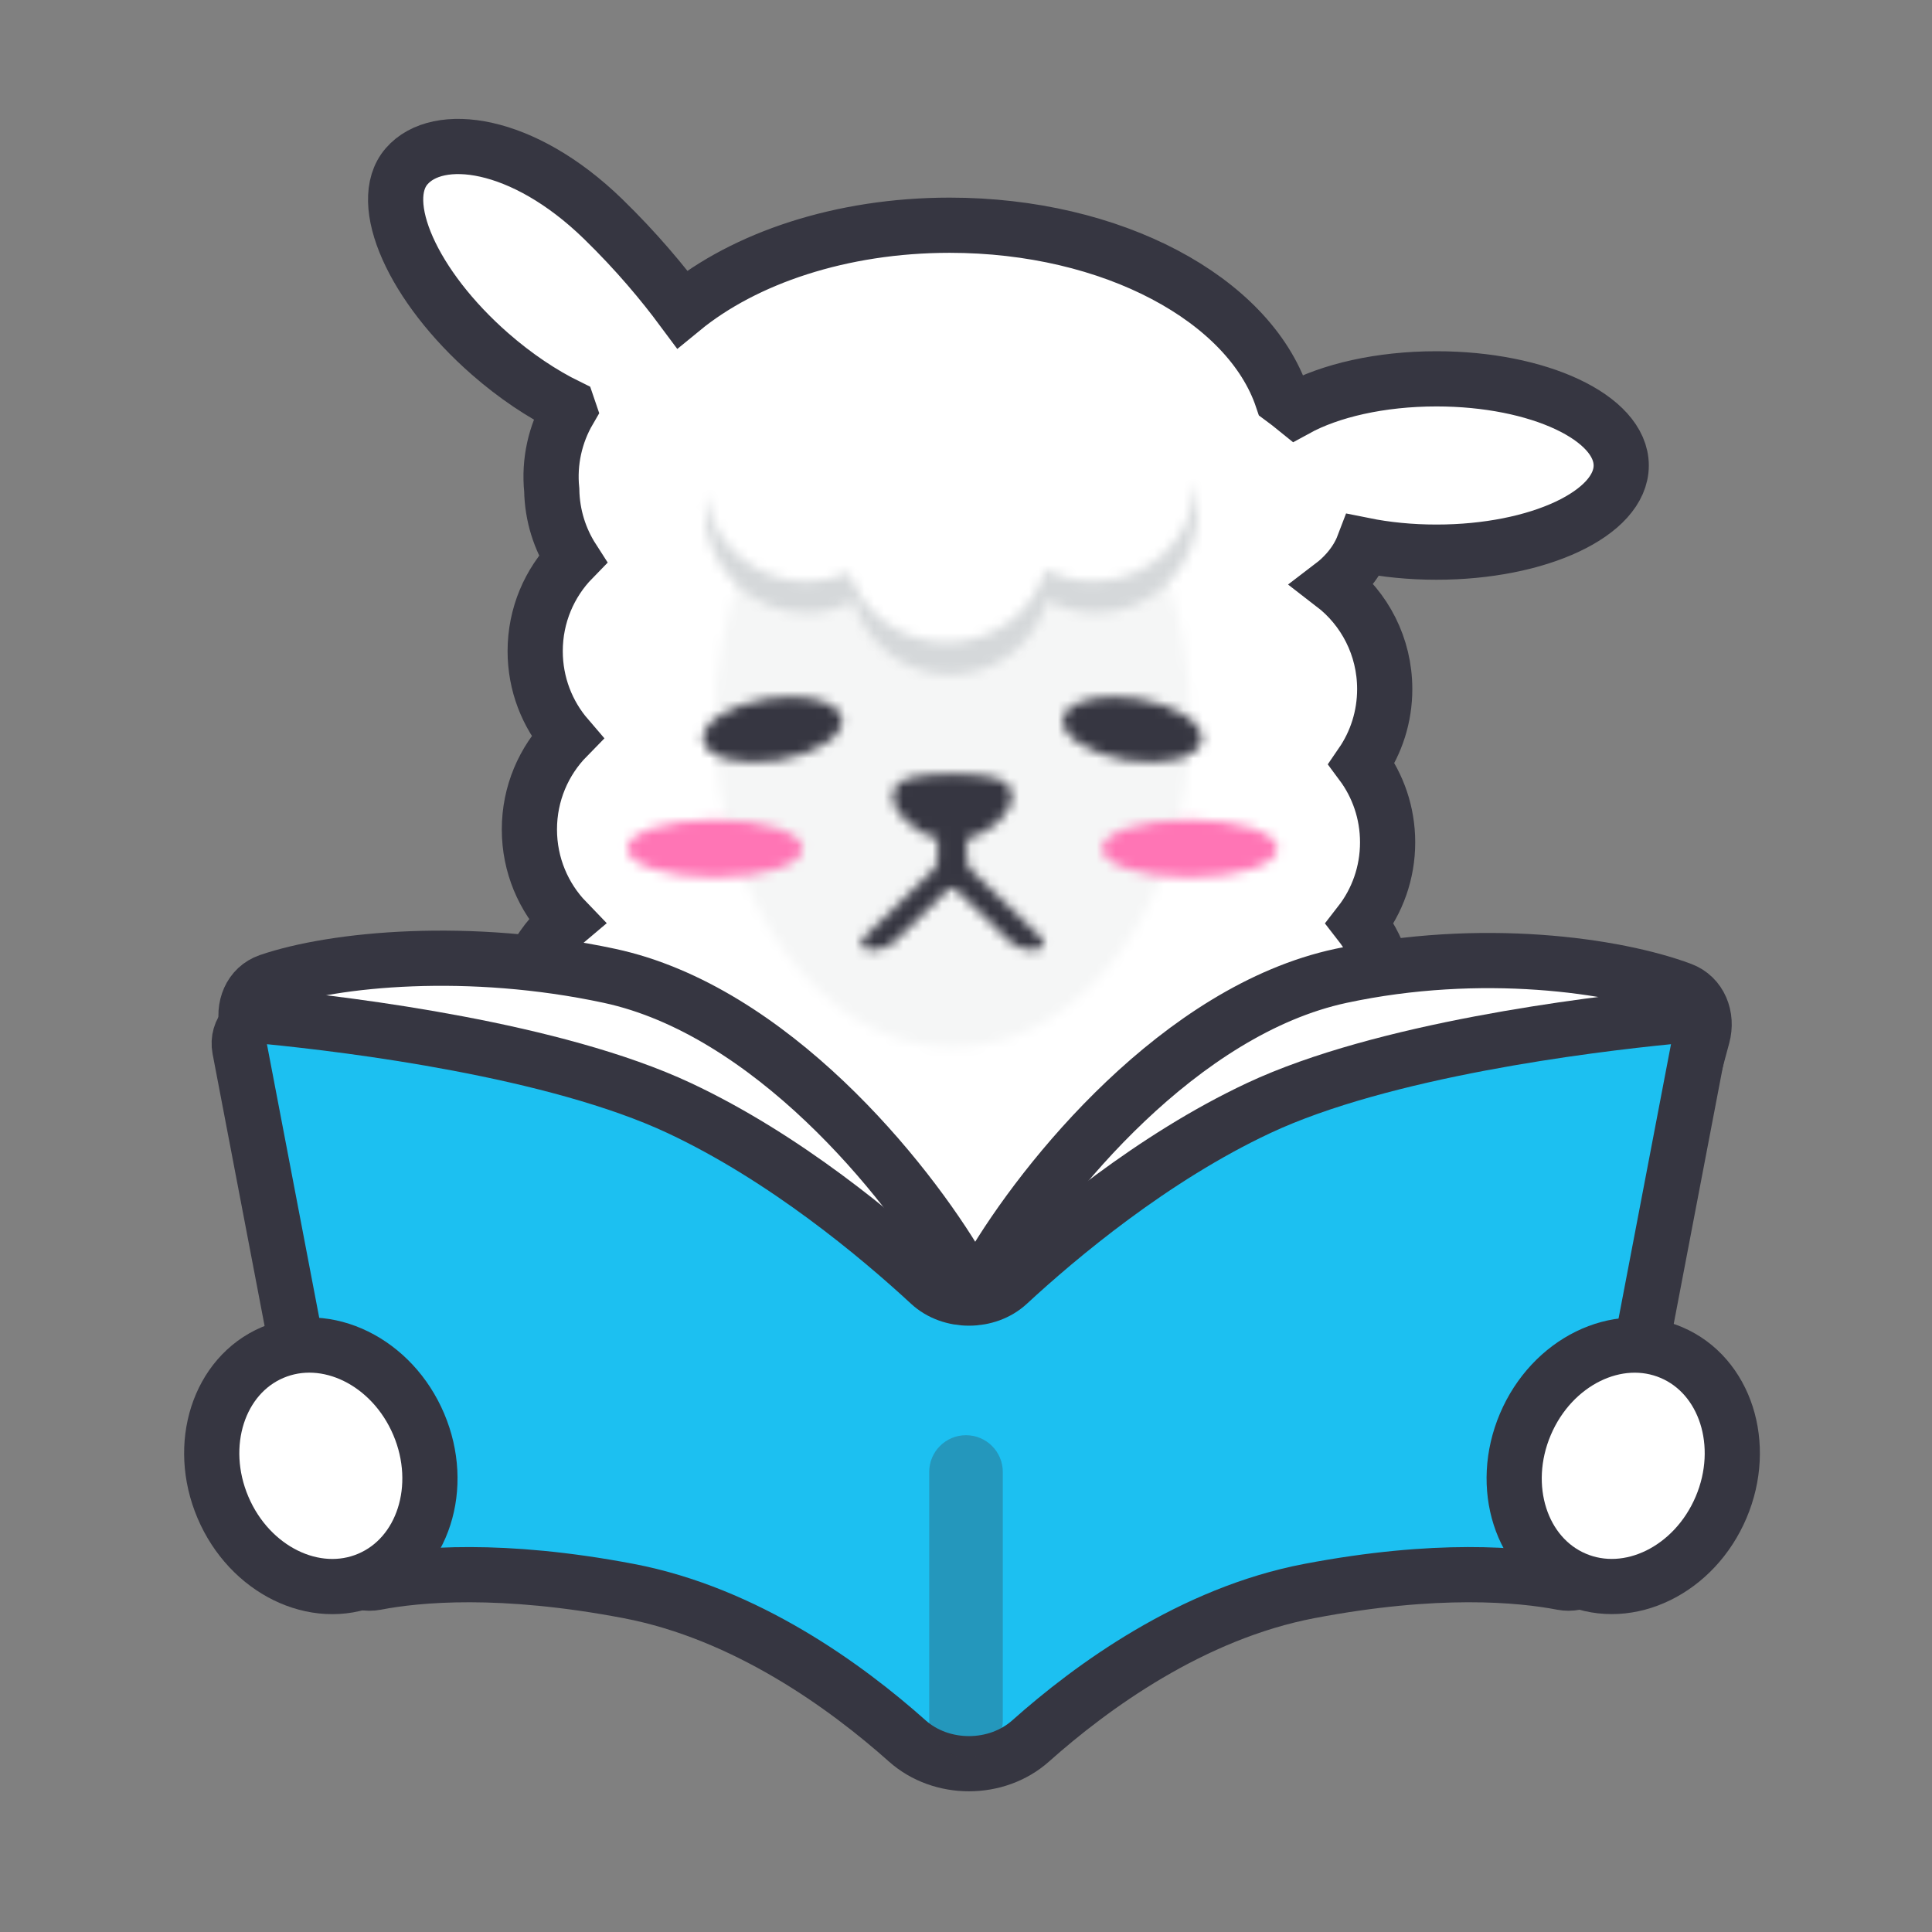 <svg width="200" height="200" viewBox="0 0 200 200" fill="none" xmlns="http://www.w3.org/2000/svg">
<rect x="0" y="0" width="200" height="200" fill="#808080" stroke="none"/>
<path fill-rule="evenodd" clip-rule="evenodd" d="M148.703 138.604C148.703 135.42 146.76 129.596 144.94 127.279C146.212 125.205 146.945 122.76 146.945 120.144C146.945 116.049 145.149 112.377 142.308 109.884C143.165 108.097 143.646 106.092 143.646 103.974C143.646 100.81 142.573 97.898 140.774 95.588C142.573 93.277 143.646 90.365 143.646 87.201C143.646 84.147 142.647 81.327 140.96 79.058C142.465 76.864 143.346 74.203 143.346 71.334C143.346 66.924 141.263 63.004 138.034 60.519C138.683 60.023 140.327 58.607 141.154 56.432C143.47 56.9 146.022 57.158 148.703 57.158C159.266 57.158 167.828 53.142 167.828 48.188C167.828 43.234 159.266 39.217 148.703 39.217C142.891 39.217 137.683 40.434 134.176 42.354C133.684 41.954 133.201 41.583 132.737 41.24C129.292 30.992 115.19 23.315 98.307 23.315C87.072 23.315 77.072 26.718 70.619 32.013C68.639 29.346 65.924 26.063 62.422 22.659C54.106 14.575 45.311 13.488 42.09 17.218C38.869 20.949 42.735 29.64 50.726 36.633C53.367 38.944 56.129 40.781 58.758 42.069C58.804 42.209 58.849 42.348 58.897 42.483C57.475 44.925 56.818 47.804 57.116 50.72C57.161 53.353 57.949 55.804 59.277 57.869C56.881 60.323 55.402 63.69 55.402 67.405C55.402 70.809 56.644 73.922 58.695 76.307C56.289 78.763 54.803 82.138 54.803 85.862C54.803 89.551 56.261 92.897 58.626 95.347C55.649 97.841 53.753 101.602 53.753 105.809C53.753 109.127 54.933 112.169 56.893 114.53C54.866 116.909 53.641 120.003 53.641 123.385C53.641 125.576 54.155 127.646 55.069 129.48C52.901 131.892 51.581 135.092 51.581 138.604C51.581 139.153 50.663 144.697 50.726 145.229C50.789 145.762 80.651 154.264 97.695 154.264C116.526 154.264 135.648 155.859 149.513 145.229C149.574 144.703 148.703 141.5 148.703 138.604Z" fill="white" stroke="#363641" stroke-width="5.714"/>
<mask id="mask0_838_1791" style="mask-type:alpha" maskUnits="userSpaceOnUse" x="73" y="59" width="51" height="50">
<path d="M73.953 74.44C73.953 93.195 84.985 108.399 98.594 108.399C112.202 108.399 123.235 93.195 123.235 74.44C123.235 69.255 122.391 64.341 120.883 59.946L115.769 60.814L108.791 59.946L106.971 62.988L104.089 66.775L98.021 67.688C98.021 67.688 91.811 66.576 91.811 66.445C91.811 66.311 88.935 62.988 88.935 62.988L88.184 60.296L85.754 59.946L84.555 62.23L80.777 61.39L78.17 59.946L76.564 59.54C75.057 63.935 73.953 69.257 73.953 74.44Z" fill="white"/>
</mask>
<g mask="url(#mask0_838_1791)">
<path fill-rule="evenodd" clip-rule="evenodd" d="M70.736 111.621H126.452V56.32H70.736V111.621Z" fill="#F5F6F6"/>
</g>
<mask id="mask1_838_1791" style="mask-type:alpha" maskUnits="userSpaceOnUse" x="72" y="50" width="53" height="20">
<path d="M123.738 50.267V50.27C123.738 50.27 123.738 50.27 123.738 50.27C123.536 55.782 118.871 60.19 113.143 60.19C111.365 60.19 109.689 59.765 108.217 59.013C106.953 63.325 102.865 66.482 98.018 66.482C93.277 66.482 89.262 63.46 87.907 59.291C86.583 59.869 85.115 60.19 83.569 60.19C78.585 60.19 74.404 56.851 73.271 52.352C73.159 51.906 73.116 51.554 73.116 51.554C73.064 51.231 73.008 51.242 72.987 51.56C72.987 51.56 72.968 51.698 72.968 52.062C72.968 52.188 72.971 52.313 72.976 52.437C72.971 52.566 72.968 52.696 72.968 52.826C72.968 58.691 77.684 63.445 83.502 63.445C85.254 63.445 86.905 63.015 88.358 62.252C89.603 66.636 93.608 69.845 98.356 69.845C103.151 69.845 107.187 66.574 108.39 62.125C109.899 62.967 111.634 63.445 113.481 63.445C119.299 63.445 124.015 58.691 124.015 52.826C124.015 52.696 124.012 52.566 124.008 52.437C124.012 52.313 124.015 52.188 124.015 52.062C124.015 51.42 123.954 50.793 123.838 50.184C123.837 50.18 123.836 50.176 123.835 50.174C123.836 50.175 123.836 50.176 123.837 50.178C123.819 50.096 123.797 50.048 123.779 50.048C123.757 50.048 123.739 50.114 123.738 50.267ZM123.74 50.218V50.216C123.74 50.215 123.74 50.215 123.74 50.216V50.218V50.218V50.218ZM123.74 50.22C123.739 50.221 123.739 50.224 123.739 50.226C123.739 50.224 123.739 50.221 123.74 50.22ZM123.739 50.231V50.229V50.226V50.229V50.231V50.234V50.231ZM123.739 50.237V50.245V50.237ZM123.739 50.245C123.739 50.248 123.738 50.252 123.738 50.255C123.738 50.251 123.739 50.248 123.739 50.245ZM123.738 50.257V50.255V50.257V50.262V50.257ZM123.825 50.12V50.118V50.12ZM123.825 50.121V50.12C123.825 50.12 123.825 50.12 123.825 50.121ZM123.826 50.122C123.826 50.122 123.826 50.121 123.825 50.121C123.826 50.121 123.826 50.122 123.826 50.122ZM123.826 50.123V50.122V50.123ZM123.826 50.125C123.826 50.124 123.826 50.123 123.826 50.123C123.826 50.123 123.826 50.124 123.826 50.125ZM123.826 50.126V50.125V50.126ZM123.827 50.127C123.827 50.126 123.827 50.126 123.826 50.126C123.827 50.126 123.827 50.126 123.827 50.127ZM123.827 50.13C123.827 50.129 123.827 50.127 123.827 50.127C123.827 50.127 123.827 50.129 123.827 50.13ZM123.829 50.143C123.829 50.138 123.828 50.134 123.827 50.13C123.828 50.133 123.829 50.138 123.829 50.143ZM123.83 50.146C123.83 50.145 123.83 50.145 123.829 50.143C123.83 50.145 123.83 50.145 123.83 50.146ZM123.83 50.149C123.83 50.148 123.83 50.147 123.83 50.146C123.83 50.147 123.83 50.148 123.83 50.149ZM123.832 50.152C123.831 50.151 123.831 50.15 123.83 50.149C123.831 50.15 123.831 50.151 123.832 50.152ZM123.833 50.16C123.833 50.157 123.832 50.154 123.832 50.152C123.832 50.155 123.833 50.158 123.833 50.16ZM123.834 50.165C123.834 50.163 123.834 50.162 123.833 50.16C123.834 50.162 123.834 50.163 123.834 50.165ZM123.835 50.17C123.834 50.168 123.834 50.167 123.834 50.165C123.834 50.167 123.834 50.168 123.835 50.17ZM123.835 50.174C123.835 50.173 123.835 50.172 123.835 50.17C123.835 50.172 123.835 50.173 123.835 50.174ZM123.738 50.27V50.27V50.27Z" fill="white"/>
</mask>
<g mask="url(#mask1_838_1791)">
<path fill-rule="evenodd" clip-rule="evenodd" d="M69.75 73.068H127.232V46.829H69.75V73.068Z" fill="#D5D8DA"/>
</g>
<mask id="mask2_838_1791" style="mask-type:alpha" maskUnits="userSpaceOnUse" x="64" y="84" width="20" height="7">
<path d="M64.941 87.846C64.941 89.495 69.001 90.831 74.008 90.831C79.017 90.831 83.077 89.495 83.077 87.846C83.077 86.197 79.017 84.861 74.008 84.861C69.001 84.861 64.941 86.197 64.941 87.846Z" fill="white"/>
</mask>
<g mask="url(#mask2_838_1791)">
<path fill-rule="evenodd" clip-rule="evenodd" d="M61.722 94.052H86.293V81.638H61.722V94.052Z" fill="#FF75B5"/>
</g>
<mask id="mask3_838_1791" style="mask-type:alpha" maskUnits="userSpaceOnUse" x="114" y="84" width="19" height="7">
<path d="M114.094 87.846C114.094 89.495 118.154 90.831 123.162 90.831C128.17 90.831 132.23 89.495 132.23 87.846C132.23 86.197 128.17 84.861 123.162 84.861C118.154 84.861 114.094 86.197 114.094 87.846Z" fill="white"/>
</mask>
<g mask="url(#mask3_838_1791)">
<path fill-rule="evenodd" clip-rule="evenodd" d="M110.876 94.052H135.447V81.638H110.876V94.052Z" fill="#FF75B5"/>
</g>
<mask id="mask4_838_1791" style="mask-type:alpha" maskUnits="userSpaceOnUse" x="72" y="72" width="16" height="7">
<path d="M79.363 72.339C75.402 72.983 72.464 74.929 72.799 76.686C73.135 78.442 76.618 79.344 80.578 78.7C84.538 78.056 87.477 76.11 87.141 74.354C86.88 72.982 84.697 72.131 81.868 72.131C81.075 72.131 80.23 72.198 79.363 72.339Z" fill="white"/>
</mask>
<g mask="url(#mask4_838_1791)">
<path fill-rule="evenodd" clip-rule="evenodd" d="M69.83 68.479L90.578 69.204L90.112 82.56L69.363 81.835L69.83 68.479Z" fill="#363641"/>
</g>
<mask id="mask5_838_1791" style="mask-type:alpha" maskUnits="userSpaceOnUse" x="110" y="72" width="15" height="7">
<path d="M110.046 74.354C109.711 76.11 112.649 78.056 116.61 78.7C120.571 79.344 124.053 78.442 124.389 76.686C124.724 74.929 121.786 72.983 117.825 72.339C116.958 72.198 116.113 72.131 115.32 72.131C112.49 72.131 110.308 72.982 110.046 74.354Z" fill="white"/>
</mask>
<g mask="url(#mask5_838_1791)">
<path fill-rule="evenodd" clip-rule="evenodd" d="M127.358 68.479L106.609 69.204L107.076 82.56L127.824 81.835L127.358 68.479Z" fill="#363641"/>
</g>
<mask id="mask6_838_1791" style="mask-type:alpha" maskUnits="userSpaceOnUse" x="89" y="80" width="20" height="19">
<path d="M92.434 82.413C92.434 84.066 94.527 86.187 97.045 86.849V89.063C97.045 89.38 96.859 89.818 96.629 90.043L89.604 96.896C88.808 97.672 89.064 98.302 90.178 98.302H90.597C91.239 98.302 92.124 97.943 92.58 97.499L98.137 92.098C98.37 91.872 98.74 91.876 98.971 92.098L104.585 97.506C105.044 97.948 105.929 98.302 106.566 98.302H107.044C108.158 98.302 108.409 97.675 107.606 96.9L100.496 90.037C100.269 89.817 100.081 89.379 100.081 89.063V86.865C102.627 86.222 104.754 84.08 104.754 82.413C104.754 80.429 101.997 80.133 98.594 80.133C95.192 80.133 92.434 80.429 92.434 82.413Z" fill="white"/>
</mask>
<g mask="url(#mask6_838_1791)">
<path fill-rule="evenodd" clip-rule="evenodd" d="M85.923 101.526H111.293V76.913H85.923V101.526Z" fill="#363641"/>
</g>
<path d="M63.094 101.018C48.59 97.909 34.659 99.236 27.834 101.569C25.913 102.226 25.104 104.3 25.615 106.265L30.692 125.806C31.16 127.608 32.634 128.971 34.467 129.297L94.404 139.958C97.322 140.477 100 138.233 100 135.269V133.774C100 132.968 99.802 132.178 99.394 131.482C93.808 121.944 79.71 104.581 63.094 101.018Z" fill="white" stroke="#363641" stroke-width="5.714"/>
<path d="M138.811 101.02C153.31 97.912 167.237 99.909 174.064 102.456C175.982 103.171 176.784 105.268 176.251 107.243L171.233 125.845C170.752 127.627 169.286 128.97 167.469 129.293L107.501 139.959C104.583 140.478 101.905 138.234 101.905 135.271V133.776C101.905 132.97 102.103 132.179 102.511 131.484C108.097 121.945 122.195 104.582 138.811 101.02Z" fill="white" stroke="#363641" stroke-width="5.714"/>
<path d="M130.307 114.701C143.167 108.674 164.317 106.078 172.804 105.242C174.671 105.058 176.152 106.722 175.8 108.565L165.719 161.298C165.382 163.063 163.486 164.168 161.723 163.828C157.374 162.991 148.739 162.188 135.545 164.702C123.382 167.018 112.979 174.619 106.695 180.22C103.167 183.364 97.447 183.364 93.919 180.22C87.635 174.619 77.233 167.019 65.069 164.702C51.875 162.189 43.24 162.991 38.892 163.829C37.128 164.168 35.232 163.063 34.895 161.299L24.814 108.565C24.462 106.722 25.943 105.058 27.81 105.242C36.297 106.078 57.447 108.674 70.307 114.702C81.284 119.847 91.025 128.033 96.255 132.871C98.427 134.88 102.188 134.88 104.359 132.871C109.589 128.033 119.33 119.847 130.307 114.701Z" fill="#1CC0F1" stroke="#363641" stroke-width="5.714"/>
<path d="M96.191 152.381C96.191 150.277 97.896 148.572 100 148.572C102.104 148.572 103.81 150.277 103.81 152.381V178.096C103.81 180.2 102.104 181.905 100 181.905C97.896 181.905 96.191 180.2 96.191 178.096V152.381Z" fill="#363641" fill-opacity="0.3"/>
<ellipse cx="33.212" cy="151.74" rx="11.009" ry="12.747" transform="rotate(-23.013 33.212 151.74)" fill="white" stroke="#363641" stroke-width="5.714"/>
<ellipse rx="11.009" ry="12.747" transform="matrix(-0.92 -0.391 -0.391 0.92 168.037 151.74)" fill="white" stroke="#363641" stroke-width="5.714"/>
</svg>

